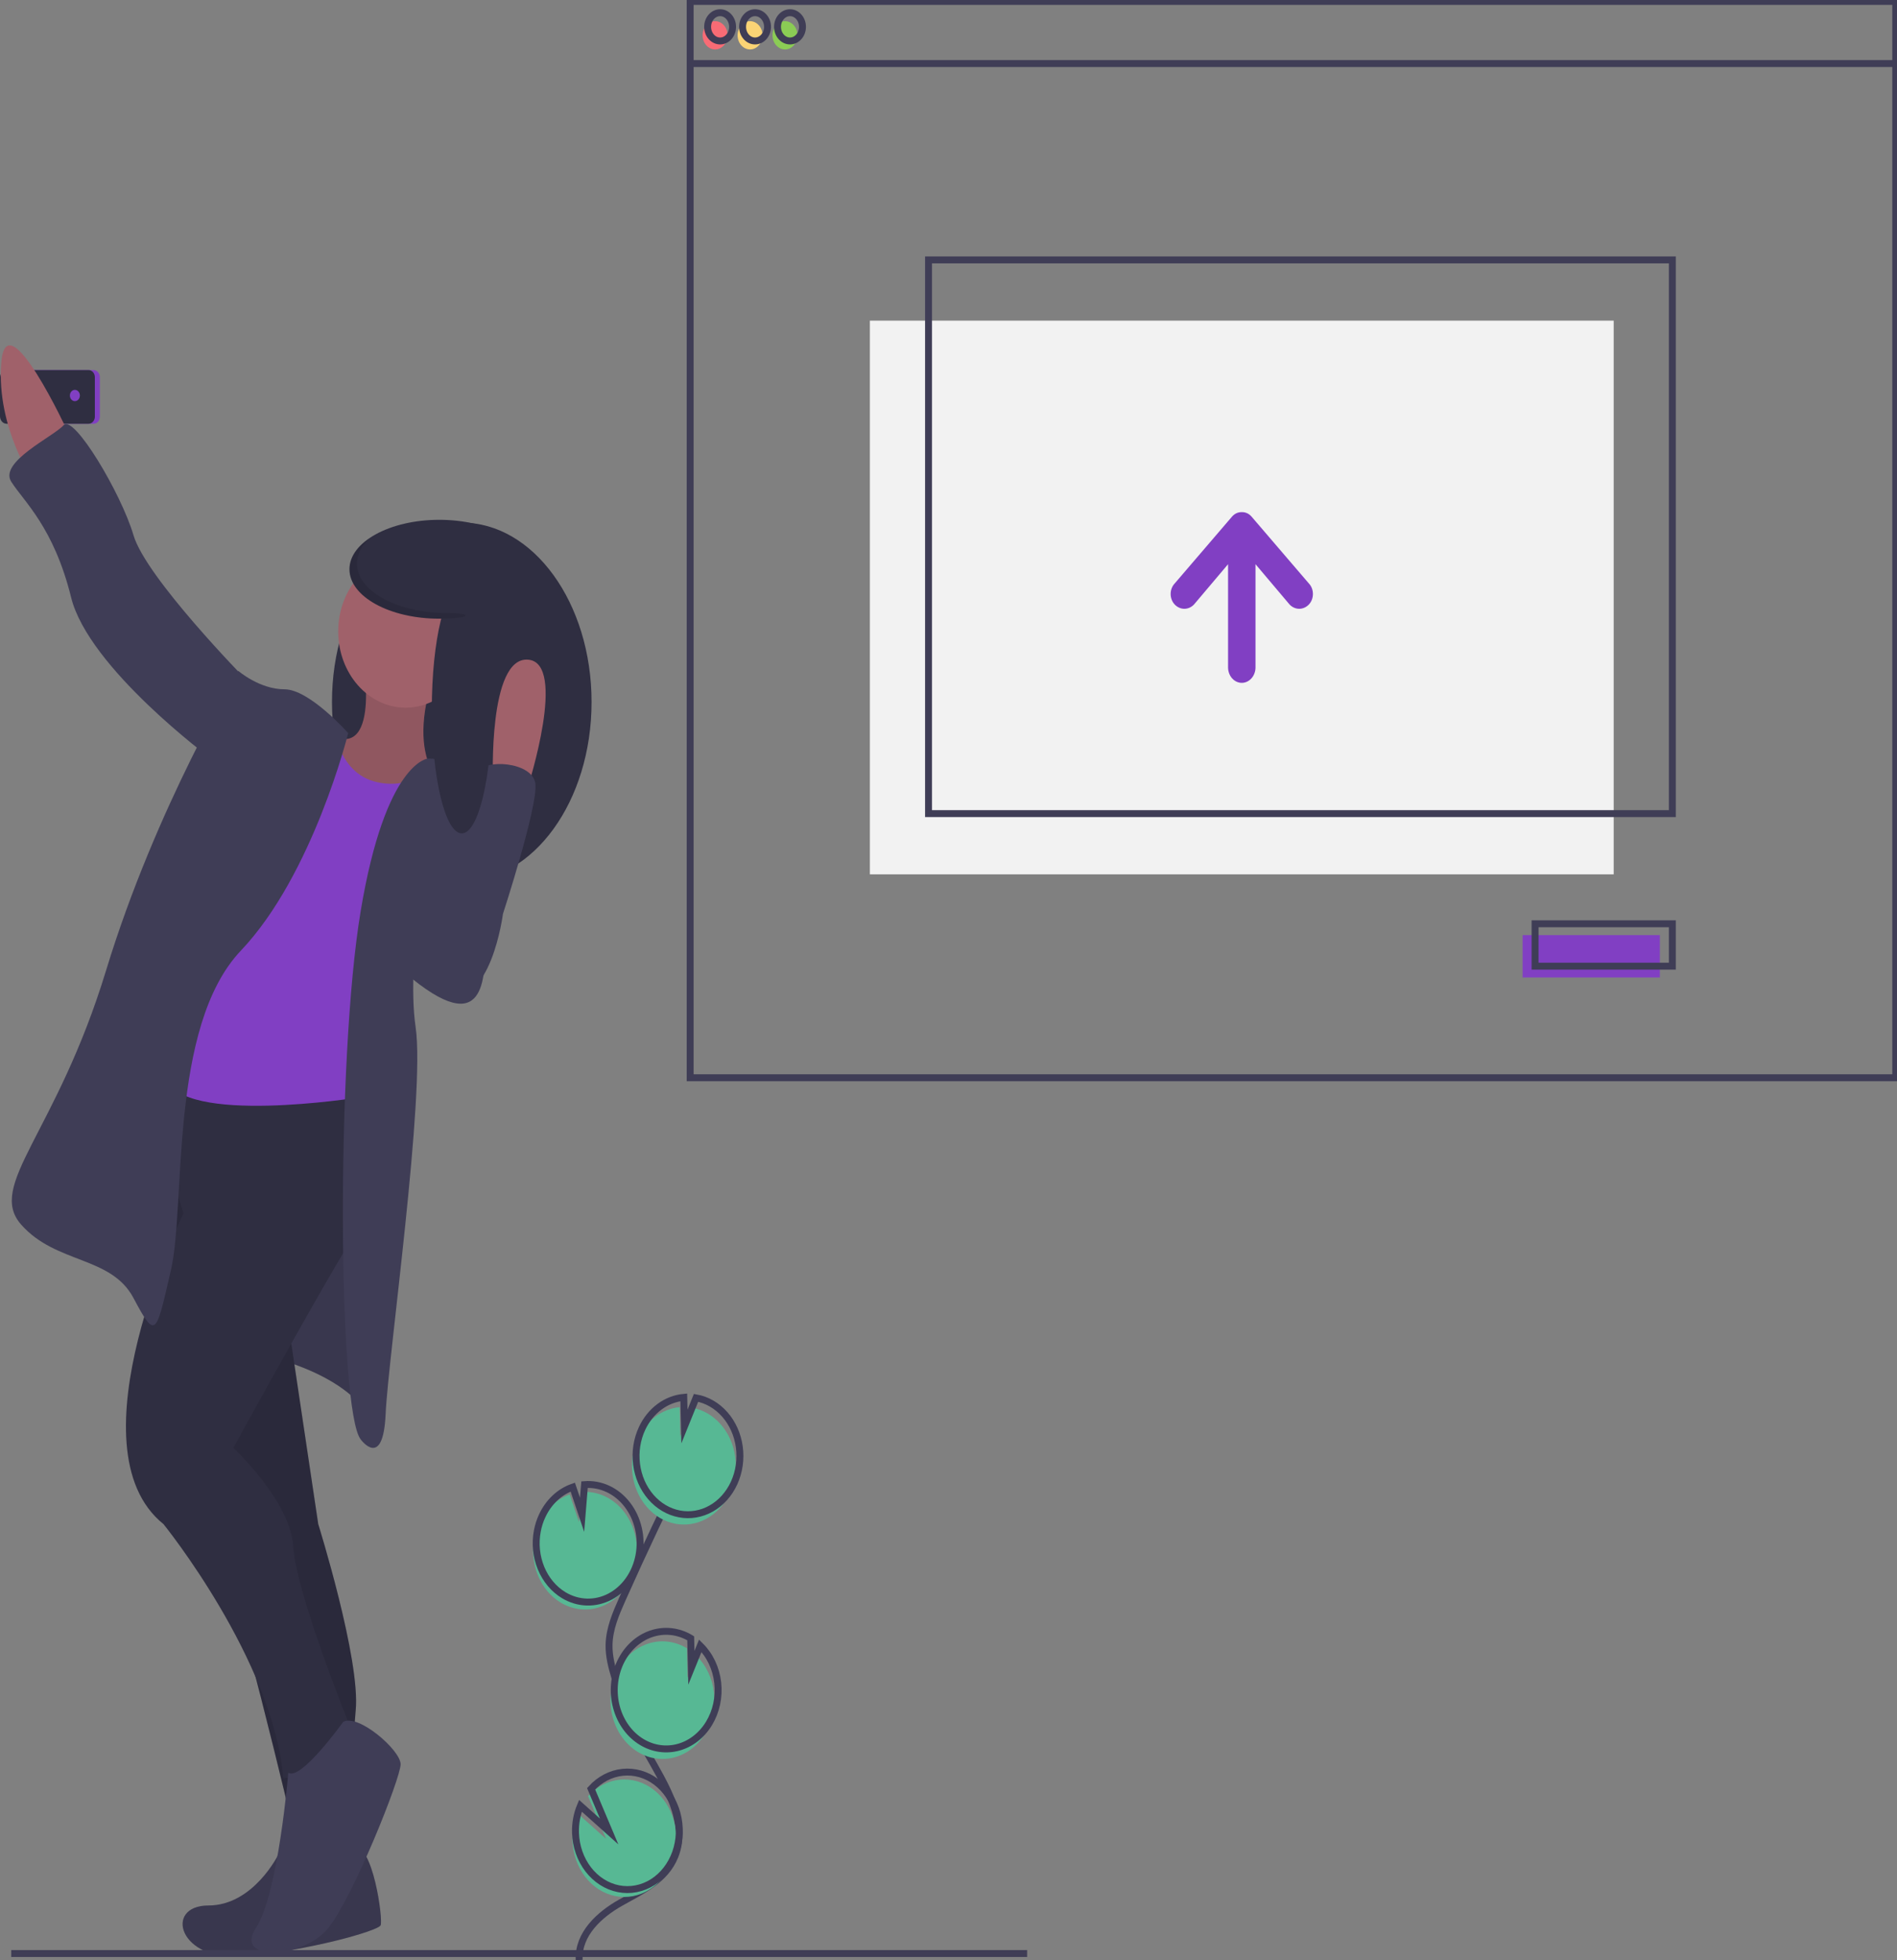 <svg width="274" height="283" viewBox="0 0 274 283" fill="none" xmlns="http://www.w3.org/2000/svg">
<rect x="0" y="0" width="274" height="283" fill="#808080" stroke="none"/>
<g clip-path="url(#clip0)">
<path d="M66.697 127.26C77.051 127.26 85.445 115.664 85.445 101.359C85.445 87.055 77.051 75.459 66.697 75.459C56.343 75.459 47.95 87.055 47.95 101.359C47.95 115.664 56.343 127.26 66.697 127.26Z" fill="#2F2E41"/>
<path d="M51.014 266.553L40.199 267.776C40.199 267.776 36.593 275.118 30.104 275.118C23.614 275.118 25.778 283.276 35.151 282.46C44.525 281.644 54.62 278.789 54.98 277.973C55.341 277.158 53.899 266.145 51.014 266.553Z" fill="#3F3D56"/>
<path opacity="0.1" d="M51.014 266.553L40.199 267.776C40.199 267.776 36.593 275.118 30.104 275.118C23.614 275.118 25.778 283.276 35.151 282.46C44.525 281.644 54.62 278.789 54.98 277.973C55.341 277.158 53.899 266.145 51.014 266.553Z" fill="black"/>
<path d="M35.872 195.173C35.872 195.173 48.13 197.212 52.817 203.738C57.504 210.265 54.259 178.857 54.259 178.857L52.817 164.581L43.083 165.397L35.151 183.752L35.872 195.173Z" fill="#3F3D56"/>
<path opacity="0.1" d="M35.872 195.173C35.872 195.173 48.13 197.212 52.817 203.738C57.504 210.265 54.259 178.857 54.259 178.857L52.817 164.581L43.083 165.397L35.151 183.752L35.872 195.173Z" fill="black"/>
<path d="M76.251 113.596C76.251 113.596 82.02 95.649 76.251 95.241C70.483 94.833 71.204 112.78 71.204 112.78L76.251 113.596Z" fill="#A0616A"/>
<path d="M1.803 53.433H13.517C13.757 53.433 13.987 53.541 14.156 53.733C14.326 53.924 14.421 54.184 14.421 54.456V60.16C14.421 60.294 14.398 60.427 14.352 60.551C14.307 60.675 14.24 60.788 14.156 60.883C14.072 60.978 13.973 61.053 13.863 61.105C13.753 61.156 13.636 61.183 13.517 61.183H1.803V53.433Z" fill="#813FC3"/>
<path d="M0.954 53.433H12.796C13.036 53.433 13.266 53.541 13.435 53.733C13.605 53.924 13.7 54.184 13.7 54.456V60.16C13.7 60.294 13.677 60.427 13.631 60.551C13.586 60.675 13.519 60.788 13.435 60.883C13.351 60.978 13.252 61.053 13.142 61.105C13.032 61.156 12.915 61.183 12.796 61.183H0.954C0.701 61.183 0.458 61.069 0.279 60.867C0.1 60.664 0 60.39 0 60.104L0 54.512C0 54.226 0.1 53.951 0.279 53.749C0.458 53.547 0.701 53.433 0.954 53.433Z" fill="#2F2E41"/>
<path d="M10.816 57.92C11.214 57.92 11.537 57.554 11.537 57.104C11.537 56.653 11.214 56.288 10.816 56.288C10.418 56.288 10.095 56.653 10.095 57.104C10.095 57.554 10.418 57.92 10.816 57.92Z" fill="#813FC3"/>
<path d="M9.914 62.61C9.914 62.61 0.901 43.032 0.18 52.413C-0.541 61.794 4.867 69.544 4.867 69.544L9.914 62.61Z" fill="#A0616A"/>
<path d="M62.375 109.554C62.375 109.554 70.303 110.129 71.024 115.024C71.745 119.918 65.255 135.01 65.255 135.01L56.603 134.194L55.521 124.405L62.375 109.554Z" fill="#3F3D56"/>
<path d="M52.457 95.241C52.457 95.241 55.341 111.964 45.967 105.03C36.593 98.096 49.572 117.267 49.572 117.267C49.572 117.267 59.667 120.122 62.912 116.451C66.157 112.78 58.045 112.168 62.551 97.688C67.396 82.122 52.457 95.241 52.457 95.241Z" fill="#A0616A"/>
<path opacity="0.1" d="M52.457 95.241C52.457 95.241 55.341 111.964 45.967 105.03C36.593 98.096 49.572 117.267 49.572 117.267C49.572 117.267 59.667 120.122 62.912 116.451C66.157 112.78 58.045 112.168 62.551 97.688C67.396 82.122 52.457 95.241 52.457 95.241Z" fill="black"/>
<path d="M20.55 152.549C20.55 152.549 28.662 219.238 31.186 223.317C33.709 227.396 42.362 264.105 42.362 264.105L51.736 260.434C51.067 255.988 50.945 251.458 51.375 246.974C52.096 239.632 45.967 220.054 45.967 220.054L36.954 159.687L20.55 152.549Z" fill="#2F2E41"/>
<path opacity="0.1" d="M20.55 152.549C20.55 152.549 28.662 219.238 31.186 223.317C33.709 227.396 42.362 264.105 42.362 264.105L51.736 260.434C51.067 255.988 50.945 251.458 51.375 246.974C52.096 239.632 45.967 220.054 45.967 220.054L36.954 159.687L20.55 152.549Z" fill="black"/>
<path d="M18.567 149.49L26.499 175.186C26.499 175.186 9.914 209.041 23.614 220.054C23.614 220.054 39.478 239.632 40.92 256.763C40.92 256.763 49.212 255.948 50.293 248.606C50.293 248.606 42.722 229.843 42.362 223.317C42.001 216.791 33.709 209.041 33.709 209.041C33.709 209.041 49.572 180.081 53.178 175.186C56.783 170.292 57.143 151.529 48.13 151.529C39.117 151.529 18.567 149.49 18.567 149.49Z" fill="#2F2E41"/>
<path d="M49.572 248.606C49.572 248.606 43.443 257.171 41.641 255.948C41.641 255.948 40.199 273.487 36.954 278.381C33.709 283.276 43.804 282.868 47.409 278.381C51.014 273.895 57.864 256.763 57.864 254.724C57.864 252.685 51.736 247.382 49.572 248.606Z" fill="#3F3D56"/>
<path d="M58.586 102.175C63.962 102.175 68.32 97.245 68.32 91.162C68.32 85.08 63.962 80.149 58.586 80.149C53.209 80.149 48.851 85.08 48.851 91.162C48.851 97.245 53.209 102.175 58.586 102.175Z" fill="#A0616A"/>
<path d="M48.13 104.215C48.13 104.215 48.491 111.149 53.899 112.78C59.307 114.412 63.633 110.333 63.633 110.333L65.075 113.596L60.388 126.648L51.736 158.463C51.736 158.463 26.138 162.542 23.975 155.608C21.812 148.674 27.58 129.095 27.58 129.095L35.872 115.635L39.117 106.662L42.722 102.175L48.13 104.215Z" fill="#813FC3"/>
<path d="M50.293 105.846C50.293 105.846 44.705 99.524 41.1 99.524C37.495 99.524 34.43 96.873 34.43 96.873C34.43 96.873 22.533 116.451 15.322 140.108C8.112 163.766 -1.983 171.108 3.064 176.818C8.112 182.528 16.043 181.305 19.288 187.423C22.533 193.541 22.533 192.725 24.696 183.344C26.859 173.963 24.335 148.266 34.791 137.253C45.246 126.24 50.293 105.846 50.293 105.846Z" fill="#3F3D56"/>
<path d="M35.512 98.096C35.512 98.096 21.091 83.412 19.288 77.294C17.485 71.176 10.636 59.755 9.193 61.387C7.751 63.018 -0.18 66.689 1.622 69.544C3.425 72.4 7.751 76.07 10.275 86.268C12.799 96.465 30.465 109.517 30.465 109.517L35.512 98.096Z" fill="#3F3D56"/>
<path d="M61.83 109.517C61.83 109.517 55.701 109.925 52.096 131.543C48.491 153.161 48.851 203.738 52.096 207.817C52.096 207.817 55.341 212.304 55.701 204.146C56.062 195.989 61.47 158.055 60.028 148.266C58.586 138.477 61.83 117.267 66.517 113.596C71.204 109.925 61.83 109.517 61.83 109.517Z" fill="#3F3D56"/>
<path d="M58.586 127.464C58.586 127.464 70.483 133.582 70.122 138.069C69.762 142.556 69.401 151.529 54.62 136.845L58.586 127.464Z" fill="#3F3D56"/>
<path d="M62.912 127.464C62.912 127.464 57.864 140.924 64.354 143.371C70.843 145.819 72.646 131.951 72.646 131.951C72.646 131.951 77.693 116.451 77.333 113.188C76.972 109.925 69.762 109.517 69.041 111.556C68.32 113.596 62.912 127.464 62.912 127.464Z" fill="#3F3D56"/>
<path d="M66.697 120.326C69.087 120.326 71.024 112.291 71.024 102.379C71.024 92.467 69.087 84.432 66.697 84.432C64.308 84.432 62.371 92.467 62.371 102.379C62.371 112.291 64.308 120.326 66.697 120.326Z" fill="#2F2E41"/>
<path d="M63.453 89.327C70.621 89.327 76.432 86.131 76.432 82.189C76.432 78.247 70.621 75.051 63.453 75.051C56.285 75.051 50.474 78.247 50.474 82.189C50.474 86.131 56.285 89.327 63.453 89.327Z" fill="#2F2E41"/>
<path opacity="0.1" d="M64.534 88.511C57.366 88.511 51.555 85.315 51.555 81.373C51.555 79.983 52.28 78.687 53.53 77.59C51.624 78.832 50.474 80.436 50.474 82.189C50.474 86.131 56.285 89.327 63.453 89.327C68.093 89.327 68.515 88.511 64.534 88.511Z" fill="black"/>
<path d="M80.979 231.379C82.005 231.997 83.143 232.337 84.305 232.372C85.466 232.407 86.619 232.136 87.673 231.581C88.726 231.027 89.651 230.202 90.375 229.174C91.099 228.145 91.602 226.941 91.844 225.655C92.087 224.369 92.061 223.037 91.771 221.764C91.481 220.491 90.933 219.312 90.171 218.319C89.409 217.327 88.453 216.548 87.38 216.044C86.307 215.541 85.144 215.326 83.985 215.417L83.63 219.773L82.285 215.776C80.391 216.435 78.806 217.918 77.879 219.899C77.55 220.593 77.311 221.335 77.167 222.104C76.824 223.909 77.011 225.791 77.699 227.464C78.387 229.138 79.538 230.512 80.979 231.379Z" fill="#57B894"/>
<path d="M83.653 282.989C83.474 279.208 86.65 276.389 89.648 274.707C92.647 273.024 96.102 271.453 97.485 268.004C99.472 263.048 96.072 257.673 93.475 253.091C91.549 249.691 89.986 246.045 88.818 242.229C88.35 240.699 87.942 239.112 87.971 237.493C88.013 235.162 88.949 232.985 89.879 230.904C92.974 223.971 96.213 217.122 99.596 210.359" stroke="#3F3D56" stroke-miterlimit="10"/>
<path d="M81.424 230.314C82.45 230.932 83.588 231.272 84.75 231.307C85.912 231.342 87.065 231.072 88.118 230.517C89.172 229.962 90.097 229.138 90.821 228.109C91.545 227.081 92.047 225.876 92.29 224.59C92.532 223.304 92.507 221.972 92.216 220.699C91.926 219.426 91.378 218.247 90.616 217.255C89.854 216.262 88.899 215.483 87.825 214.979C86.752 214.476 85.59 214.261 84.43 214.352L84.075 218.708L82.73 214.711C80.836 215.37 79.251 216.854 78.324 218.834C77.996 219.528 77.756 220.27 77.612 221.04C77.27 222.844 77.457 224.726 78.145 226.399C78.832 228.073 79.984 229.447 81.424 230.314Z" stroke="#3F3D56" stroke-miterlimit="10"/>
<path d="M92.154 207.643C92.744 206.386 93.604 205.318 94.655 204.536C95.706 203.754 96.914 203.284 98.168 203.17L98.265 207.38L99.939 203.243C101.511 203.521 102.963 204.357 104.087 205.631C105.211 206.904 105.948 208.549 106.192 210.327C106.436 212.105 106.174 213.925 105.444 215.524C104.714 217.122 103.554 218.417 102.131 219.221C100.708 220.026 99.096 220.297 97.528 219.998C95.96 219.698 94.516 218.842 93.406 217.554C92.296 216.265 91.576 214.611 91.351 212.83C91.126 211.048 91.407 209.232 92.154 207.643Z" fill="#57B894"/>
<path d="M92.747 206.224C93.337 204.967 94.198 203.898 95.249 203.116C96.3 202.335 97.508 201.865 98.762 201.75L98.859 205.961L100.533 201.823C102.105 202.101 103.557 202.938 104.681 204.211C105.805 205.484 106.542 207.129 106.785 208.907C107.029 210.685 106.767 212.505 106.038 214.104C105.308 215.703 104.148 216.998 102.725 217.802C101.302 218.606 99.69 218.878 98.122 218.578C96.553 218.278 95.11 217.422 94 216.134C92.889 214.845 92.17 213.191 91.945 211.41C91.719 209.628 92.001 207.812 92.747 206.224Z" stroke="#3F3D56" stroke-miterlimit="10"/>
<path d="M92.161 252.966C93.788 253.944 95.676 254.211 97.465 253.716C99.255 253.22 100.821 251.997 101.865 250.279C102.909 248.562 103.357 246.47 103.125 244.402C102.893 242.334 101.997 240.435 100.606 239.067L99.32 242.247L99.222 237.986C99.217 237.982 99.211 237.978 99.205 237.975C98.335 237.451 97.382 237.126 96.4 237.019C95.419 236.911 94.429 237.024 93.487 237.35C92.544 237.675 91.667 238.208 90.906 238.917C90.146 239.627 89.516 240.499 89.053 241.483C88.591 242.468 88.304 243.546 88.21 244.656C88.115 245.766 88.216 246.887 88.504 247.953C88.793 249.019 89.264 250.011 89.892 250.871C90.519 251.731 91.29 252.443 92.161 252.966V252.966Z" fill="#57B894"/>
<path d="M92.702 251.518C94.329 252.497 96.218 252.763 98.007 252.268C99.797 251.773 101.363 250.55 102.407 248.832C103.45 247.114 103.899 245.022 103.667 242.954C103.435 240.886 102.538 238.987 101.148 237.619L99.861 240.799L99.764 236.539C99.758 236.535 99.752 236.531 99.746 236.528C98.876 236.004 97.923 235.679 96.942 235.572C95.961 235.465 94.971 235.577 94.029 235.903C93.086 236.229 92.21 236.762 91.449 237.471C90.689 238.18 90.059 239.052 89.596 240.036C89.134 241.021 88.847 242.099 88.753 243.209C88.658 244.319 88.758 245.439 89.047 246.505C89.335 247.572 89.807 248.563 90.434 249.423C91.061 250.283 91.832 250.995 92.702 251.518V251.518Z" stroke="#3F3D56" stroke-miterlimit="10"/>
<path d="M82.68 265.686C82.737 267.631 83.384 269.495 84.512 270.965C85.64 272.435 87.18 273.421 88.875 273.759C90.569 274.096 92.315 273.764 93.818 272.819C95.322 271.873 96.493 270.371 97.134 268.565C97.775 266.759 97.848 264.758 97.34 262.898C96.832 261.038 95.775 259.433 94.345 258.35C92.915 257.268 91.199 256.775 89.486 256.954C87.772 257.133 86.166 257.973 84.935 259.333L87.54 265.5L83.391 261.784C82.881 263.001 82.637 264.339 82.68 265.686Z" fill="#57B894"/>
<path d="M83.125 264.621C83.183 266.566 83.829 268.43 84.957 269.9C86.085 271.37 87.626 272.356 89.32 272.694C91.014 273.031 92.76 272.699 94.264 271.754C95.767 270.808 96.938 269.306 97.579 267.5C98.221 265.694 98.293 263.693 97.786 261.833C97.278 259.973 96.22 258.368 94.79 257.285C93.36 256.203 91.644 255.71 89.931 255.889C88.218 256.068 86.611 256.908 85.38 258.268L87.985 264.435L83.837 260.719C83.327 261.936 83.083 263.274 83.125 264.621V264.621Z" stroke="#3F3D56" stroke-miterlimit="10"/>
<path d="M1.622 282.052H148.357" stroke="#3F3D56" stroke-miterlimit="10"/>
<path d="M233.08 46.295H125.643V126.24H233.08V46.295Z" fill="#F2F2F2"/>
<path d="M273.82 0.204H99.686V155.608H273.82V0.204Z" stroke="#3F3D56" stroke-miterlimit="10"/>
<path d="M99.866 9.177H274" stroke="#3F3D56" stroke-miterlimit="10"/>
<path d="M103.291 7.138C104.286 7.138 105.093 6.225 105.093 5.099C105.093 3.972 104.286 3.059 103.291 3.059C102.295 3.059 101.488 3.972 101.488 5.099C101.488 6.225 102.295 7.138 103.291 7.138Z" fill="#F86B75"/>
<path d="M108.338 7.138C109.334 7.138 110.141 6.225 110.141 5.099C110.141 3.972 109.334 3.059 108.338 3.059C107.343 3.059 106.536 3.972 106.536 5.099C106.536 6.225 107.343 7.138 108.338 7.138Z" fill="#FAD375"/>
<path d="M113.386 7.138C114.381 7.138 115.188 6.225 115.188 5.099C115.188 3.972 114.381 3.059 113.386 3.059C112.39 3.059 111.583 3.972 111.583 5.099C111.583 6.225 112.39 7.138 113.386 7.138Z" fill="#8BCC55"/>
<path d="M104.012 5.914C105.007 5.914 105.814 5.001 105.814 3.875C105.814 2.749 105.007 1.835 104.012 1.835C103.016 1.835 102.209 2.749 102.209 3.875C102.209 5.001 103.016 5.914 104.012 5.914Z" stroke="#3F3D56" stroke-miterlimit="10"/>
<path d="M109.059 5.914C110.055 5.914 110.862 5.001 110.862 3.875C110.862 2.749 110.055 1.835 109.059 1.835C108.064 1.835 107.257 2.749 107.257 3.875C107.257 5.001 108.064 5.914 109.059 5.914Z" stroke="#3F3D56" stroke-miterlimit="10"/>
<path d="M114.107 5.914C115.102 5.914 115.909 5.001 115.909 3.875C115.909 2.749 115.102 1.835 114.107 1.835C113.111 1.835 112.304 2.749 112.304 3.875C112.304 5.001 113.111 5.914 114.107 5.914Z" stroke="#3F3D56" stroke-miterlimit="10"/>
<path d="M241.553 37.525H134.116V117.471H241.553V37.525Z" stroke="#3F3D56" stroke-miterlimit="10"/>
<path d="M239.75 135.01H219.921V141.128H239.75V135.01Z" fill="#813FC3"/>
<path d="M241.553 133.378H221.724V139.497H241.553V133.378Z" stroke="#3F3D56" stroke-miterlimit="10"/>
<path d="M189.056 84.247L180.761 74.575C180.58 74.368 180.364 74.206 180.125 74.097C179.887 73.989 179.631 73.937 179.374 73.944H179.349C179.093 73.937 178.837 73.989 178.599 74.097C178.36 74.206 178.144 74.368 177.963 74.575L169.667 84.247C169.484 84.441 169.338 84.675 169.238 84.935C169.138 85.195 169.087 85.476 169.087 85.76C169.087 86.043 169.138 86.324 169.238 86.584C169.338 86.845 169.484 87.079 169.667 87.273C170.047 87.674 170.547 87.898 171.066 87.898C171.586 87.898 172.086 87.674 172.465 87.273L177.381 81.459V96.448C177.404 97.025 177.622 97.57 177.991 97.969C178.36 98.368 178.851 98.591 179.362 98.591C179.872 98.591 180.363 98.368 180.732 97.969C181.101 97.57 181.32 97.025 181.343 96.448V81.459L186.258 87.273C186.638 87.674 187.138 87.898 187.657 87.898C188.177 87.898 188.677 87.674 189.056 87.273C189.24 87.079 189.386 86.845 189.486 86.584C189.585 86.324 189.637 86.043 189.637 85.76C189.637 85.476 189.585 85.195 189.486 84.935C189.386 84.675 189.24 84.441 189.056 84.247Z" fill="#813FC3"/>
</g>
<defs>
<clipPath id="clip0">
<rect width="274" height="283" fill="white"/>
</clipPath>
</defs>
</svg>
